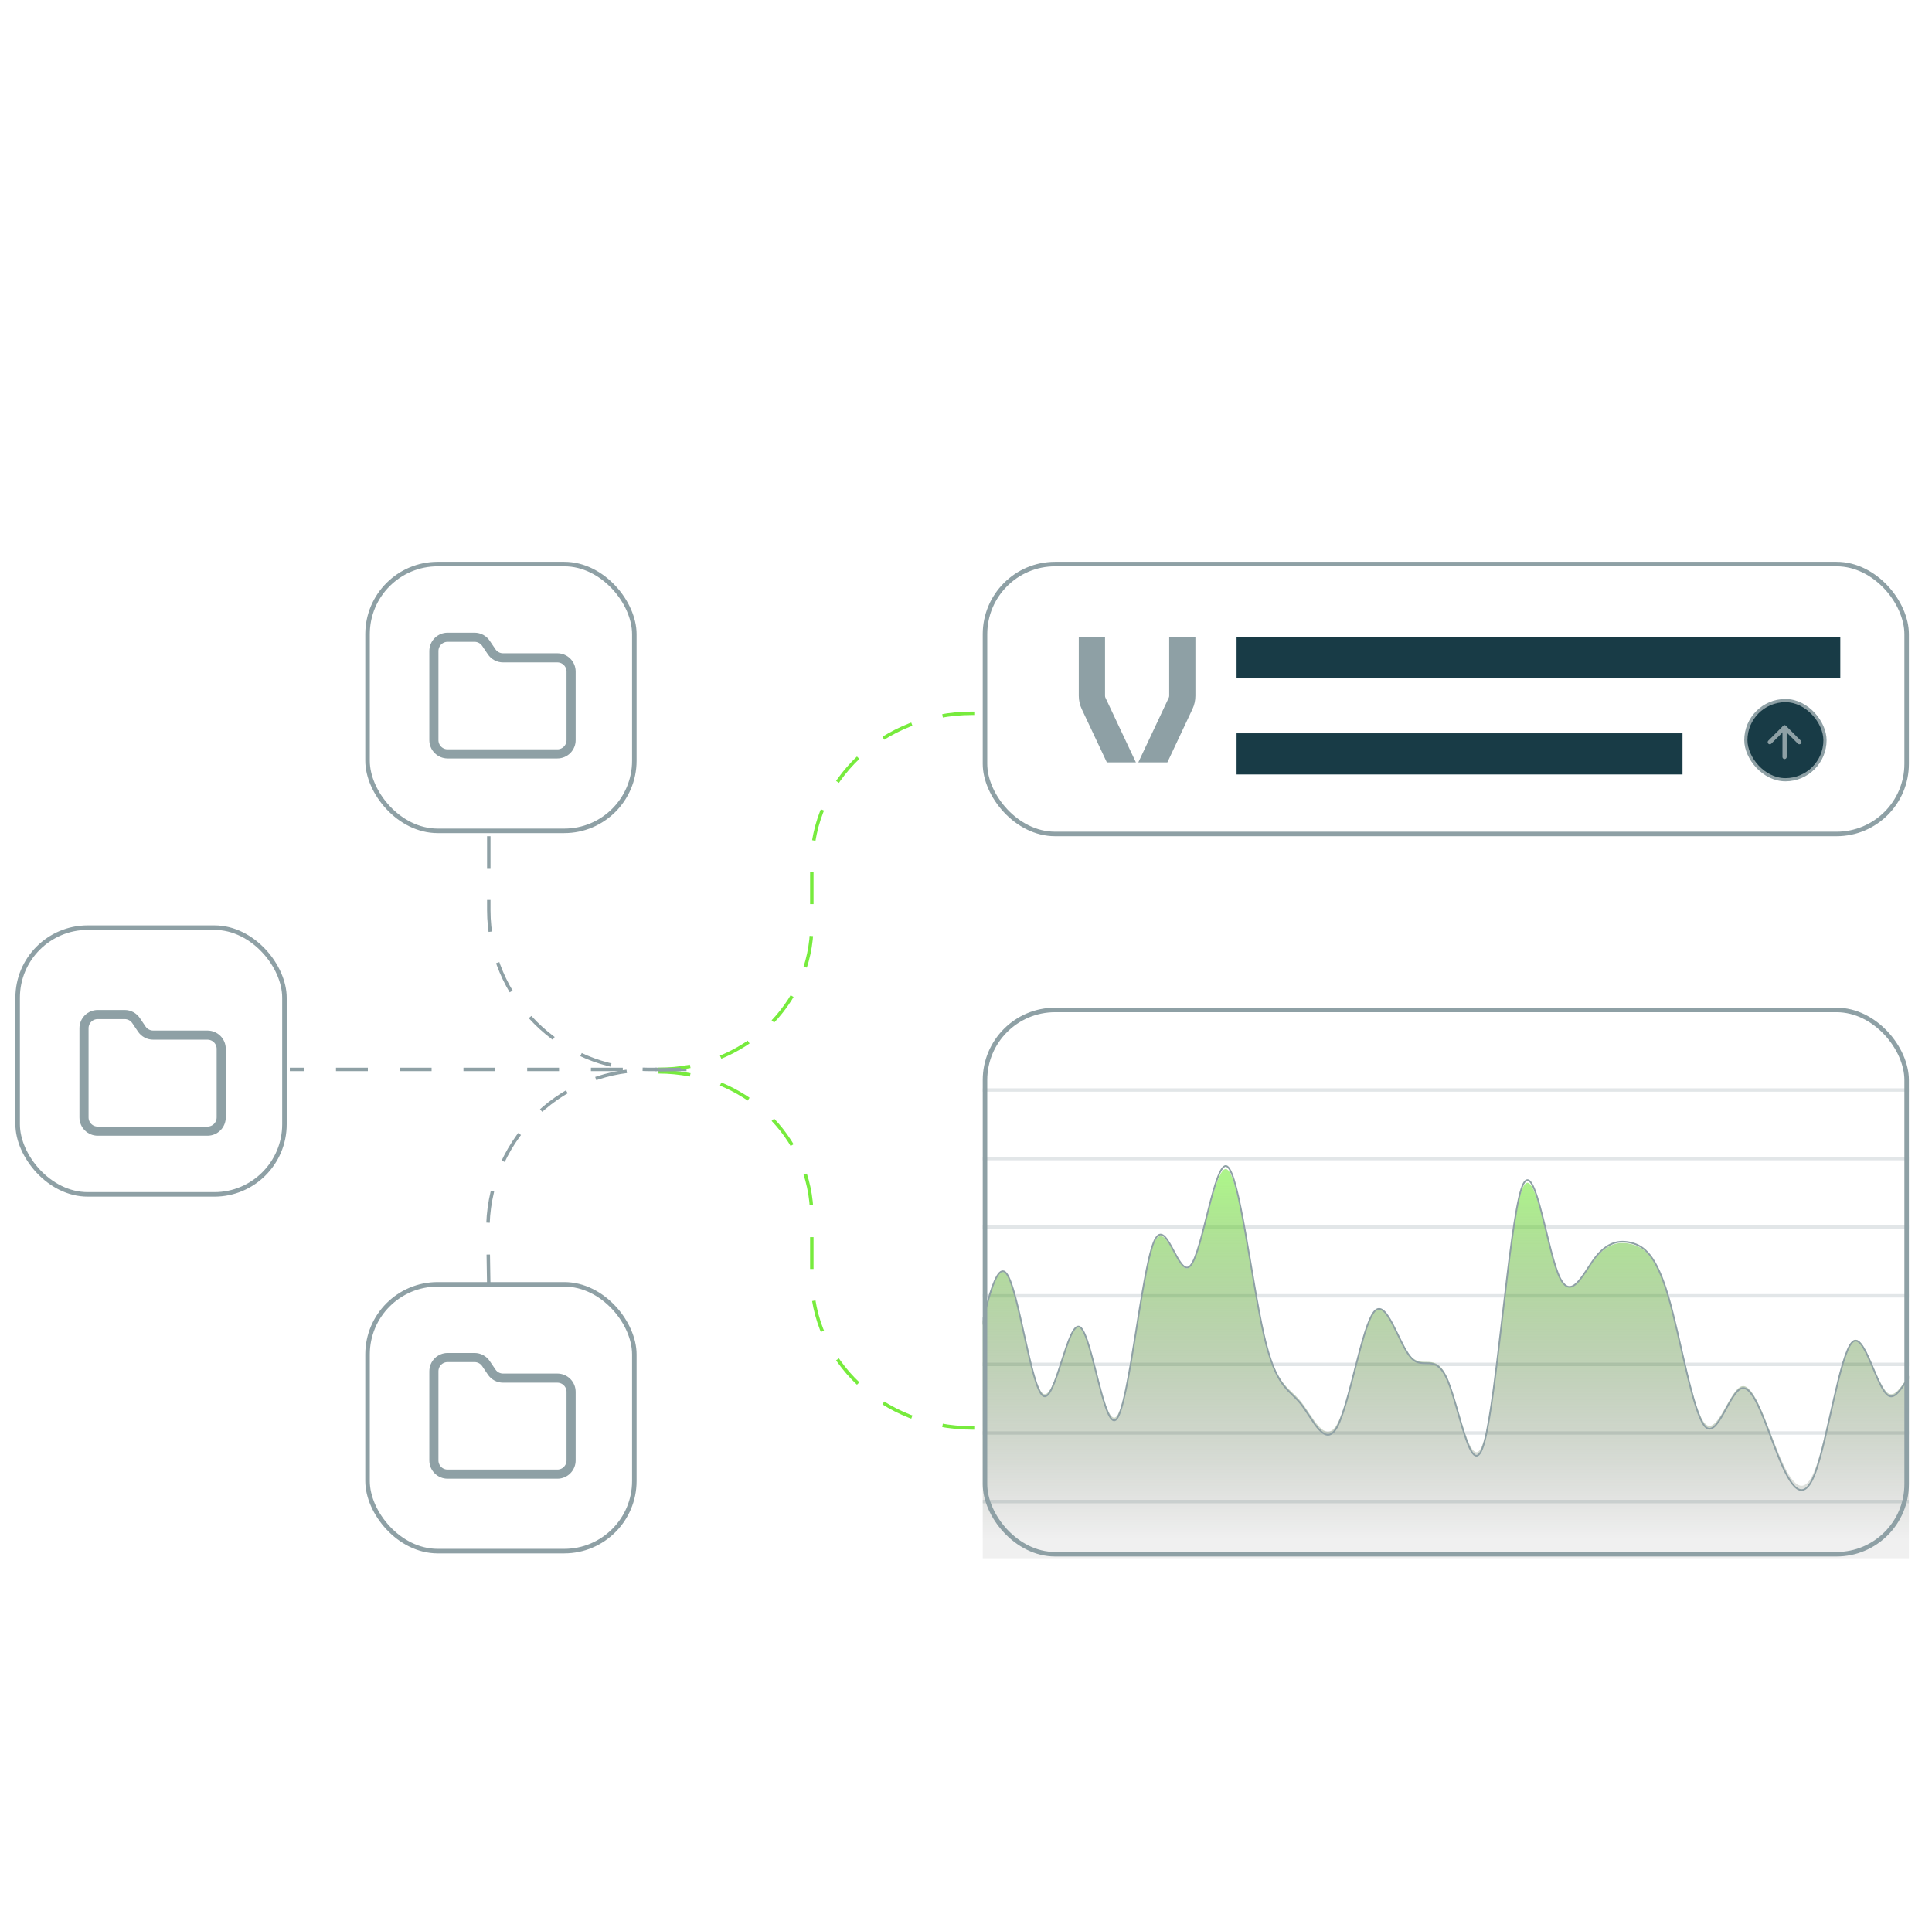 <svg width="251" height="250" viewBox="0 0 251 250" fill="none" xmlns="http://www.w3.org/2000/svg">
<rect x="127.967" y="73.294" width="119.739" height="35.065" rx="9.106" stroke="#8EA0A5" stroke-width="0.587"/>
<g clip-path="url(#clip0_922_16925)">
<path opacity="0.26" d="M248 141.63L127.674 141.63" stroke="#8EA0A5" stroke-width="0.446"/>
<path opacity="0.26" d="M248 150.543L127.674 150.543" stroke="#8EA0A5" stroke-width="0.446"/>
<path opacity="0.26" d="M248 159.457L127.674 159.457" stroke="#8EA0A5" stroke-width="0.446"/>
<path opacity="0.26" d="M248 168.37L127.674 168.37" stroke="#8EA0A5" stroke-width="0.446"/>
<path opacity="0.26" d="M248 177.283L127.674 177.283" stroke="#8EA0A5" stroke-width="0.446"/>
<path opacity="0.26" d="M248 195.109L127.674 195.109" stroke="#8EA0A5" stroke-width="0.446"/>
<path opacity="0.26" d="M248 186.196L127.674 186.196" stroke="#8EA0A5" stroke-width="0.446"/>
<path d="M35.213 184.007C36.805 175.279 38.397 166.55 39.99 168.462C41.582 170.373 43.174 182.927 44.767 182.064C46.359 181.201 47.951 166.923 49.544 165.547C51.136 164.17 52.728 175.696 54.321 181.092C55.913 186.489 57.506 185.756 59.098 185.951C60.69 186.145 62.283 187.267 63.875 184.007C65.467 180.748 67.06 173.106 68.652 167.49C70.244 161.874 71.837 158.282 73.429 162.632C75.022 166.981 76.614 179.272 78.207 184.979C79.799 190.686 81.391 189.81 82.984 187.894C84.576 185.978 86.168 183.021 87.761 183.036C89.353 183.05 90.945 186.035 92.538 185.951C94.13 185.867 95.722 182.714 97.315 180.121C98.907 177.528 100.499 175.495 102.092 174.292C103.684 173.088 105.277 172.714 106.869 178.178C108.461 183.641 110.054 194.941 111.646 189.837C113.238 184.734 114.831 163.226 116.423 161.66C118.015 160.095 119.608 178.47 121.2 184.979C122.792 191.488 124.385 186.133 125.977 179.149C127.57 172.166 129.162 163.555 130.754 165.547C132.347 167.539 133.939 180.133 135.531 181.092C137.124 182.053 138.716 171.379 140.308 172.348C141.901 173.318 143.493 185.932 145.085 184.007C146.678 182.083 148.27 165.622 149.862 161.66C151.455 157.699 153.047 166.238 154.64 164.575C156.232 162.912 157.824 151.048 159.417 151.944C161.009 152.841 162.601 166.5 164.194 173.32C165.786 180.14 167.378 180.122 168.971 182.064C170.563 184.006 172.155 187.907 173.748 184.979C175.34 182.051 176.933 172.293 178.525 170.405C180.118 168.516 181.71 174.497 183.302 176.235C184.895 177.973 186.487 175.469 188.079 179.149C189.671 182.83 191.264 192.695 192.856 186.922C194.448 181.149 196.041 159.74 197.633 154.859C199.226 149.978 200.818 161.628 202.41 165.547C204.003 169.466 205.595 165.655 207.188 163.603C208.78 161.552 210.372 161.26 211.965 161.66C213.557 162.061 215.149 163.154 216.742 168.462C218.334 173.769 219.926 183.289 221.519 184.979C223.111 186.669 224.703 180.528 226.296 180.121C227.888 179.714 229.481 185.04 231.073 188.866C232.665 192.691 234.258 195.016 235.85 190.809C237.442 186.602 239.035 175.863 240.627 174.292C242.219 172.719 243.812 180.315 245.404 181.092C246.996 181.87 248.589 175.829 250.181 178.178C251.774 180.526 253.366 191.264 254.958 185.951C256.551 180.638 258.143 159.273 259.735 157.774C261.328 156.274 262.92 174.639 264.512 184.007C266.105 193.376 267.697 193.749 269.289 189.837C270.882 185.925 272.474 177.728 274.067 175.263C275.659 172.798 277.251 176.067 278.844 180.121C280.436 184.176 282.028 189.016 283.621 183.036C285.213 177.056 286.805 160.255 288.398 162.632C289.99 165.009 291.582 186.565 293.175 186.922C294.767 187.28 296.359 166.439 297.952 165.547C299.544 164.655 301.137 183.711 302.729 188.866C304.322 194.02 305.914 185.272 307.506 178.178C309.099 171.083 310.691 165.642 312.283 166.518C313.876 167.394 315.468 174.586 317.06 171.377C318.652 168.166 320.245 154.555 321.837 155.831C323.43 157.106 325.022 173.268 326.615 183.036C328.207 192.804 329.799 196.177 331.392 187.894C332.984 179.611 334.576 159.671 336.169 161.66C337.761 163.65 339.353 187.57 340.946 189.837C342.538 192.103 344.13 172.717 345.723 165.547C347.315 158.376 348.908 163.423 350.5 168.462C352.092 173.5 353.685 178.529 355.277 172.348C356.869 166.167 358.462 148.775 360.054 151.944C361.646 155.113 363.239 178.842 364.831 185.951C366.423 193.059 368.016 183.549 369.608 174.292C371.2 165.034 372.793 156.032 374.385 158.745C375.978 161.459 377.57 175.891 379.162 182.064C380.755 188.238 382.347 186.155 383.939 176.235C385.532 166.314 387.124 148.555 388.716 150.973C390.309 153.39 391.901 175.983 393.493 184.979C395.086 193.975 396.678 189.373 398.271 184.007C399.863 178.642 401.455 172.512 403.048 165.547C404.64 158.581 406.232 150.778 407.825 154.859C409.417 158.94 411.009 174.904 412.602 183.036C414.194 191.168 415.786 191.467 417.379 186.922C418.971 182.378 420.564 172.991 422.156 163.603V202.468C420.564 202.468 418.971 202.468 417.379 202.468C415.786 202.468 414.194 202.468 412.602 202.468C411.009 202.468 409.417 202.468 407.825 202.468C406.232 202.468 404.64 202.468 403.048 202.468C401.455 202.468 399.863 202.468 398.271 202.468C396.678 202.468 395.086 202.468 393.493 202.468C391.901 202.468 390.309 202.468 388.716 202.468C387.124 202.468 385.532 202.468 383.939 202.468C382.347 202.468 380.755 202.468 379.162 202.468C377.57 202.468 375.978 202.468 374.385 202.468C372.793 202.468 371.2 202.468 369.608 202.468C368.016 202.468 366.423 202.468 364.831 202.468C363.239 202.468 361.646 202.468 360.054 202.468C358.462 202.468 356.869 202.468 355.277 202.468C353.685 202.468 352.092 202.468 350.5 202.468C348.908 202.468 347.315 202.468 345.723 202.468C344.13 202.468 342.538 202.468 340.946 202.468C339.353 202.468 337.761 202.468 336.169 202.468C334.576 202.468 332.984 202.468 331.392 202.468C329.799 202.468 328.207 202.468 326.615 202.468C325.022 202.468 323.43 202.468 321.837 202.468C320.245 202.468 318.652 202.468 317.06 202.468C315.468 202.468 313.876 202.468 312.283 202.468C310.691 202.468 309.099 202.468 307.506 202.468C305.914 202.468 304.322 202.468 302.729 202.468C301.137 202.468 299.544 202.468 297.952 202.468C296.359 202.468 294.767 202.468 293.175 202.468C291.582 202.468 289.99 202.468 288.398 202.468C286.805 202.468 285.213 202.468 283.621 202.468C282.028 202.468 280.436 202.468 278.844 202.468C277.251 202.468 275.659 202.468 274.067 202.468C272.474 202.468 270.882 202.468 269.289 202.468C267.697 202.468 266.105 202.468 264.512 202.468C262.92 202.468 261.328 202.468 259.735 202.468C258.143 202.468 256.551 202.468 254.958 202.468C253.366 202.468 251.774 202.468 250.181 202.468C248.589 202.468 246.996 202.468 245.404 202.468C243.812 202.468 242.219 202.468 240.627 202.468C239.035 202.468 237.442 202.468 235.85 202.468C234.258 202.468 232.665 202.468 231.073 202.468C229.481 202.468 227.888 202.468 226.296 202.468C224.703 202.468 223.111 202.468 221.519 202.468C219.926 202.468 218.334 202.468 216.742 202.468C215.149 202.468 213.557 202.468 211.965 202.468C210.372 202.468 208.78 202.468 207.188 202.468C205.595 202.468 204.003 202.468 202.41 202.468C200.818 202.468 199.226 202.468 197.633 202.468C196.041 202.468 194.448 202.468 192.856 202.468C191.264 202.468 189.671 202.468 188.079 202.468C186.487 202.468 184.895 202.468 183.302 202.468C181.71 202.468 180.118 202.468 178.525 202.468C176.933 202.468 175.34 202.468 173.748 202.468C172.155 202.468 170.563 202.468 168.971 202.468C167.378 202.468 165.786 202.468 164.194 202.468C162.601 202.468 161.009 202.468 159.417 202.468C157.824 202.468 156.232 202.468 154.64 202.468C153.047 202.468 151.455 202.468 149.862 202.468C148.27 202.468 146.678 202.468 145.085 202.468C143.493 202.468 141.901 202.468 140.308 202.468C138.716 202.468 137.124 202.468 135.531 202.468C133.939 202.468 132.347 202.468 130.754 202.468C129.162 202.468 127.57 202.468 125.977 202.468C124.385 202.468 122.792 202.468 121.2 202.468C119.608 202.468 118.015 202.468 116.423 202.468C114.831 202.468 113.238 202.468 111.646 202.468C110.054 202.468 108.461 202.468 106.869 202.468C105.277 202.468 103.684 202.468 102.092 202.468C100.499 202.468 98.907 202.468 97.315 202.468C95.722 202.468 94.13 202.468 92.538 202.468C90.945 202.468 89.353 202.468 87.761 202.468C86.168 202.468 84.576 202.468 82.984 202.468C81.391 202.468 79.799 202.468 78.207 202.468C76.614 202.468 75.022 202.468 73.429 202.468C71.837 202.468 70.244 202.468 68.652 202.468C67.06 202.468 65.467 202.468 63.875 202.468C62.283 202.468 60.69 202.468 59.098 202.468C57.506 202.468 55.913 202.468 54.321 202.468C52.728 202.468 51.136 202.468 49.544 202.468C47.951 202.468 46.359 202.468 44.767 202.468C43.174 202.468 41.582 202.468 39.99 202.468C38.397 202.468 36.805 202.468 35.213 202.468V184.007Z" fill="url(#paint0_linear_922_16925)" fill-opacity="0.6"/>
<path d="M35.213 184.355C36.805 175.426 38.397 166.496 39.99 168.452C41.582 170.408 43.174 183.25 44.767 182.368C46.359 181.485 47.951 166.878 49.544 165.471C51.136 164.062 52.728 175.853 54.321 181.374C55.913 186.894 57.506 186.145 59.098 186.344C60.69 186.542 62.283 187.69 63.875 184.355C65.467 181.021 67.06 173.204 68.652 167.458C70.244 161.713 71.837 158.039 73.429 162.489C75.022 166.938 76.614 179.511 78.207 185.35C79.799 191.188 81.391 190.292 82.984 188.331C84.576 186.371 86.168 183.347 87.761 183.362C89.353 183.376 90.945 186.43 92.538 186.344C94.13 186.258 95.722 183.032 97.315 180.38C98.907 177.727 100.499 175.647 102.092 174.416C103.684 173.185 105.277 172.803 106.869 178.392C108.461 183.981 110.054 195.54 111.646 190.319C113.238 185.099 114.831 163.096 116.423 161.495C118.015 159.893 119.608 178.69 121.2 185.35C122.792 192.009 124.385 186.53 125.977 179.386C127.57 172.242 129.162 163.433 130.754 165.471C132.347 167.508 133.939 180.392 135.531 181.374C137.124 182.356 138.716 171.436 140.308 172.428C141.901 173.42 143.493 186.324 145.085 184.355C146.678 182.387 148.27 165.547 149.862 161.495C151.455 157.442 153.047 166.178 154.64 164.476C156.232 162.775 157.824 150.638 159.417 151.555C161.009 152.472 162.601 166.445 164.194 173.422C165.786 180.399 167.378 180.381 168.971 182.368C170.563 184.354 172.155 188.345 173.748 185.35C175.34 182.354 176.933 172.372 178.525 170.44C180.118 168.508 181.71 174.626 183.302 176.404C184.895 178.182 186.487 175.621 188.079 179.386C189.671 183.151 191.264 193.243 192.856 187.337C194.448 181.432 196.041 159.53 197.633 154.537C199.226 149.544 200.818 161.461 202.41 165.471C204.003 169.479 205.595 165.581 207.188 163.482C208.78 161.384 210.372 161.085 211.965 161.495C213.557 161.904 215.149 163.023 216.742 168.452C218.334 173.881 219.926 183.621 221.519 185.35C223.111 187.078 224.703 180.796 226.296 180.38C227.888 179.963 229.481 185.412 231.073 189.326C232.665 193.239 234.258 195.617 235.85 191.313C237.442 187.01 239.035 176.024 240.627 174.416C242.219 172.808 243.812 180.579 245.404 181.374C246.996 182.169 248.589 175.989 250.181 178.392C251.774 180.794 253.366 191.779 254.958 186.344C256.551 180.908 258.143 159.053 259.735 157.518C261.328 155.984 262.92 174.771 264.512 184.355C266.105 193.94 267.697 194.321 269.289 190.319C270.882 186.318 272.474 177.932 274.067 175.41C275.659 172.889 277.251 176.232 278.844 180.38C280.436 184.528 282.028 189.48 283.621 183.362C285.213 177.244 286.805 160.057 288.398 162.489C289.99 164.921 291.582 186.972 293.175 187.337C294.767 187.703 296.36 166.383 297.952 165.471C299.544 164.558 301.137 184.053 302.729 189.326C304.322 194.598 305.914 185.649 307.506 178.392C309.099 171.134 310.691 165.568 312.283 166.464C313.876 167.36 315.468 174.718 317.06 171.434C318.653 168.15 320.245 154.226 321.837 155.531C323.43 156.836 325.022 173.369 326.615 183.362C328.207 193.354 329.799 196.805 331.392 188.331C332.984 179.858 334.576 159.459 336.169 161.495C337.761 163.53 339.353 188 340.946 190.319C342.538 192.638 344.13 172.805 345.723 165.471C347.315 158.135 348.908 163.298 350.5 168.452C352.092 173.606 353.685 178.751 355.277 172.428C356.869 166.105 358.462 148.313 360.054 151.555C361.646 154.797 363.239 179.071 364.831 186.344C366.423 193.616 368.016 183.886 369.608 174.416C371.2 164.946 372.793 155.737 374.385 158.513C375.978 161.289 377.57 176.052 379.162 182.368C380.755 188.683 382.347 186.553 383.939 176.404C385.532 166.255 387.124 148.088 388.716 150.561C390.309 153.034 391.901 176.147 393.493 185.35C395.086 194.552 396.678 189.845 398.271 184.355C399.863 178.867 401.455 172.596 403.048 165.471C404.64 158.344 406.232 150.362 407.825 154.537C409.417 158.711 411.009 175.043 412.602 183.362C414.194 191.68 415.786 191.986 417.379 187.337C418.971 182.689 420.564 173.086 422.156 163.482" stroke="#8EA0A5" stroke-width="0.211"/>
</g>
<path d="M89.191 138.956H37.652" stroke="#8EA0A5" stroke-width="0.446" stroke-dasharray="4.14 4.14"/>
<path d="M63.502 108.653L63.501 118.243C63.501 129.683 72.774 138.957 84.213 138.957L85.337 138.957" stroke="#8EA0A5" stroke-width="0.446" stroke-dasharray="4.14 4.14"/>
<path d="M85.552 138.952V138.952C96.625 138.952 105.469 130.604 105.469 120.152L105.469 112.328C105.469 101.406 114.711 92.682 126.282 92.682L128.197 92.682" stroke="#77EB3D" stroke-width="0.446" stroke-dasharray="4.14 4.14"/>
<path d="M85.552 139.271V139.271C96.625 139.271 105.469 147.619 105.469 158.071L105.469 165.895C105.469 176.817 114.711 185.541 126.282 185.541L128.197 185.541" stroke="#77EB3D" stroke-width="0.446" stroke-dasharray="4.14 4.14"/>
<path d="M63.501 167.15L63.387 160.082C63.203 148.656 72.308 139.239 83.734 139.039L88.456 138.957" stroke="#8EA0A5" stroke-width="0.446" stroke-dasharray="4.14 4.14"/>
<path d="M143.62 90.669C143.58 90.59 143.563 90.502 143.563 90.414V82.804H140.152V90.414C140.152 91.009 140.284 91.605 140.538 92.138L143.8 99.064H147.574L143.624 90.674L143.62 90.669Z" fill="#8EA0A5"/>
<path d="M151.898 82.804V90.414C151.898 90.502 151.88 90.586 151.841 90.665L147.886 99.06H151.661L154.922 92.13C155.172 91.596 155.304 91.005 155.304 90.414V82.804H151.893H151.898Z" fill="#8EA0A5"/>
<rect x="47.75" y="73.294" width="34.661" height="34.661" rx="9.106" stroke="#8EA0A5" stroke-width="0.587"/>
<rect x="127.967" y="131.229" width="119.739" height="70.717" rx="9.106" stroke="#8EA0A5" stroke-width="0.587"/>
<rect x="47.75" y="166.881" width="34.661" height="34.661" rx="9.106" stroke="#8EA0A5" stroke-width="0.587"/>
<rect x="2.293" y="120.533" width="34.661" height="34.661" rx="9.106" stroke="#8EA0A5" stroke-width="0.587"/>
<path d="M72.413 97.957C72.885 97.957 73.339 97.769 73.673 97.434C74.007 97.1 74.195 96.647 74.195 96.174V87.261C74.195 86.788 74.007 86.335 73.673 86C73.339 85.666 72.885 85.478 72.413 85.478H65.371C65.073 85.481 64.779 85.409 64.516 85.269C64.253 85.129 64.029 84.925 63.865 84.676L63.143 83.607C62.981 83.36 62.76 83.158 62.5 83.018C62.24 82.878 61.95 82.804 61.655 82.804H58.152C57.679 82.804 57.226 82.992 56.891 83.326C56.557 83.661 56.369 84.114 56.369 84.587V96.174C56.369 96.647 56.557 97.1 56.891 97.434C57.226 97.769 57.679 97.957 58.152 97.957H72.413Z" stroke="#8EA0A5" stroke-width="1.185" stroke-linecap="round" stroke-linejoin="round"/>
<path d="M26.956 146.978C27.429 146.978 27.883 146.791 28.217 146.456C28.551 146.122 28.739 145.668 28.739 145.196V136.283C28.739 135.81 28.551 135.356 28.217 135.022C27.883 134.688 27.429 134.5 26.956 134.5H19.915C19.617 134.503 19.323 134.431 19.06 134.291C18.797 134.151 18.573 133.947 18.409 133.698L17.687 132.628C17.524 132.382 17.303 132.18 17.044 132.04C16.784 131.9 16.493 131.826 16.198 131.826H12.695C12.223 131.826 11.769 132.014 11.435 132.348C11.101 132.683 10.913 133.136 10.913 133.609V145.196C10.913 145.668 11.101 146.122 11.435 146.456C11.769 146.791 12.223 146.978 12.695 146.978H26.956Z" stroke="#8EA0A5" stroke-width="1.185" stroke-linecap="round" stroke-linejoin="round"/>
<path d="M72.413 191.543C72.885 191.543 73.339 191.356 73.673 191.021C74.007 190.687 74.195 190.234 74.195 189.761V180.848C74.195 180.375 74.007 179.922 73.673 179.587C73.339 179.253 72.885 179.065 72.413 179.065H65.371C65.073 179.068 64.779 178.996 64.516 178.856C64.253 178.716 64.029 178.512 63.865 178.263L63.143 177.193C62.981 176.947 62.76 176.745 62.5 176.605C62.24 176.465 61.95 176.391 61.655 176.391H58.152C57.679 176.391 57.226 176.579 56.891 176.913C56.557 177.248 56.369 177.701 56.369 178.174V189.761C56.369 190.234 56.557 190.687 56.891 191.021C57.226 191.356 57.679 191.543 58.152 191.543H72.413Z" stroke="#8EA0A5" stroke-width="1.185" stroke-linecap="round" stroke-linejoin="round"/>
<path d="M163.326 85.478H236.413" stroke="#183B46" stroke-width="5.348" stroke-miterlimit="10" stroke-linecap="square"/>
<path d="M163.326 97.957H215.913" stroke="#183B46" stroke-width="5.348" stroke-miterlimit="10" stroke-linecap="square"/>
<rect x="226.816" y="91.034" width="10.281" height="10.281" rx="5.14" fill="#183B46" stroke="#8EA0A5" stroke-width="0.415"/>
<path d="M229.928 96.434L231.847 94.514L233.767 96.434" stroke="#8EA0A5" stroke-width="0.548" stroke-linecap="round" stroke-linejoin="round"/>
<path d="M231.848 98.354V94.514" stroke="#8EA0A5" stroke-width="0.548" stroke-linecap="round" stroke-linejoin="round"/>
<defs>
<linearGradient id="paint0_linear_922_16925" x1="35.213" y1="150.749" x2="35.213" y2="202.468" gradientUnits="userSpaceOnUse">
<stop offset="0.05" stop-color="#77EB3D"/>
<stop offset="0.95" stop-opacity="0.1"/>
</linearGradient>
<clipPath id="clip0_922_16925">
<rect width="120.326" height="67.974" fill="white" transform="translate(127.674 134.5)"/>
</clipPath>
</defs>
</svg>
